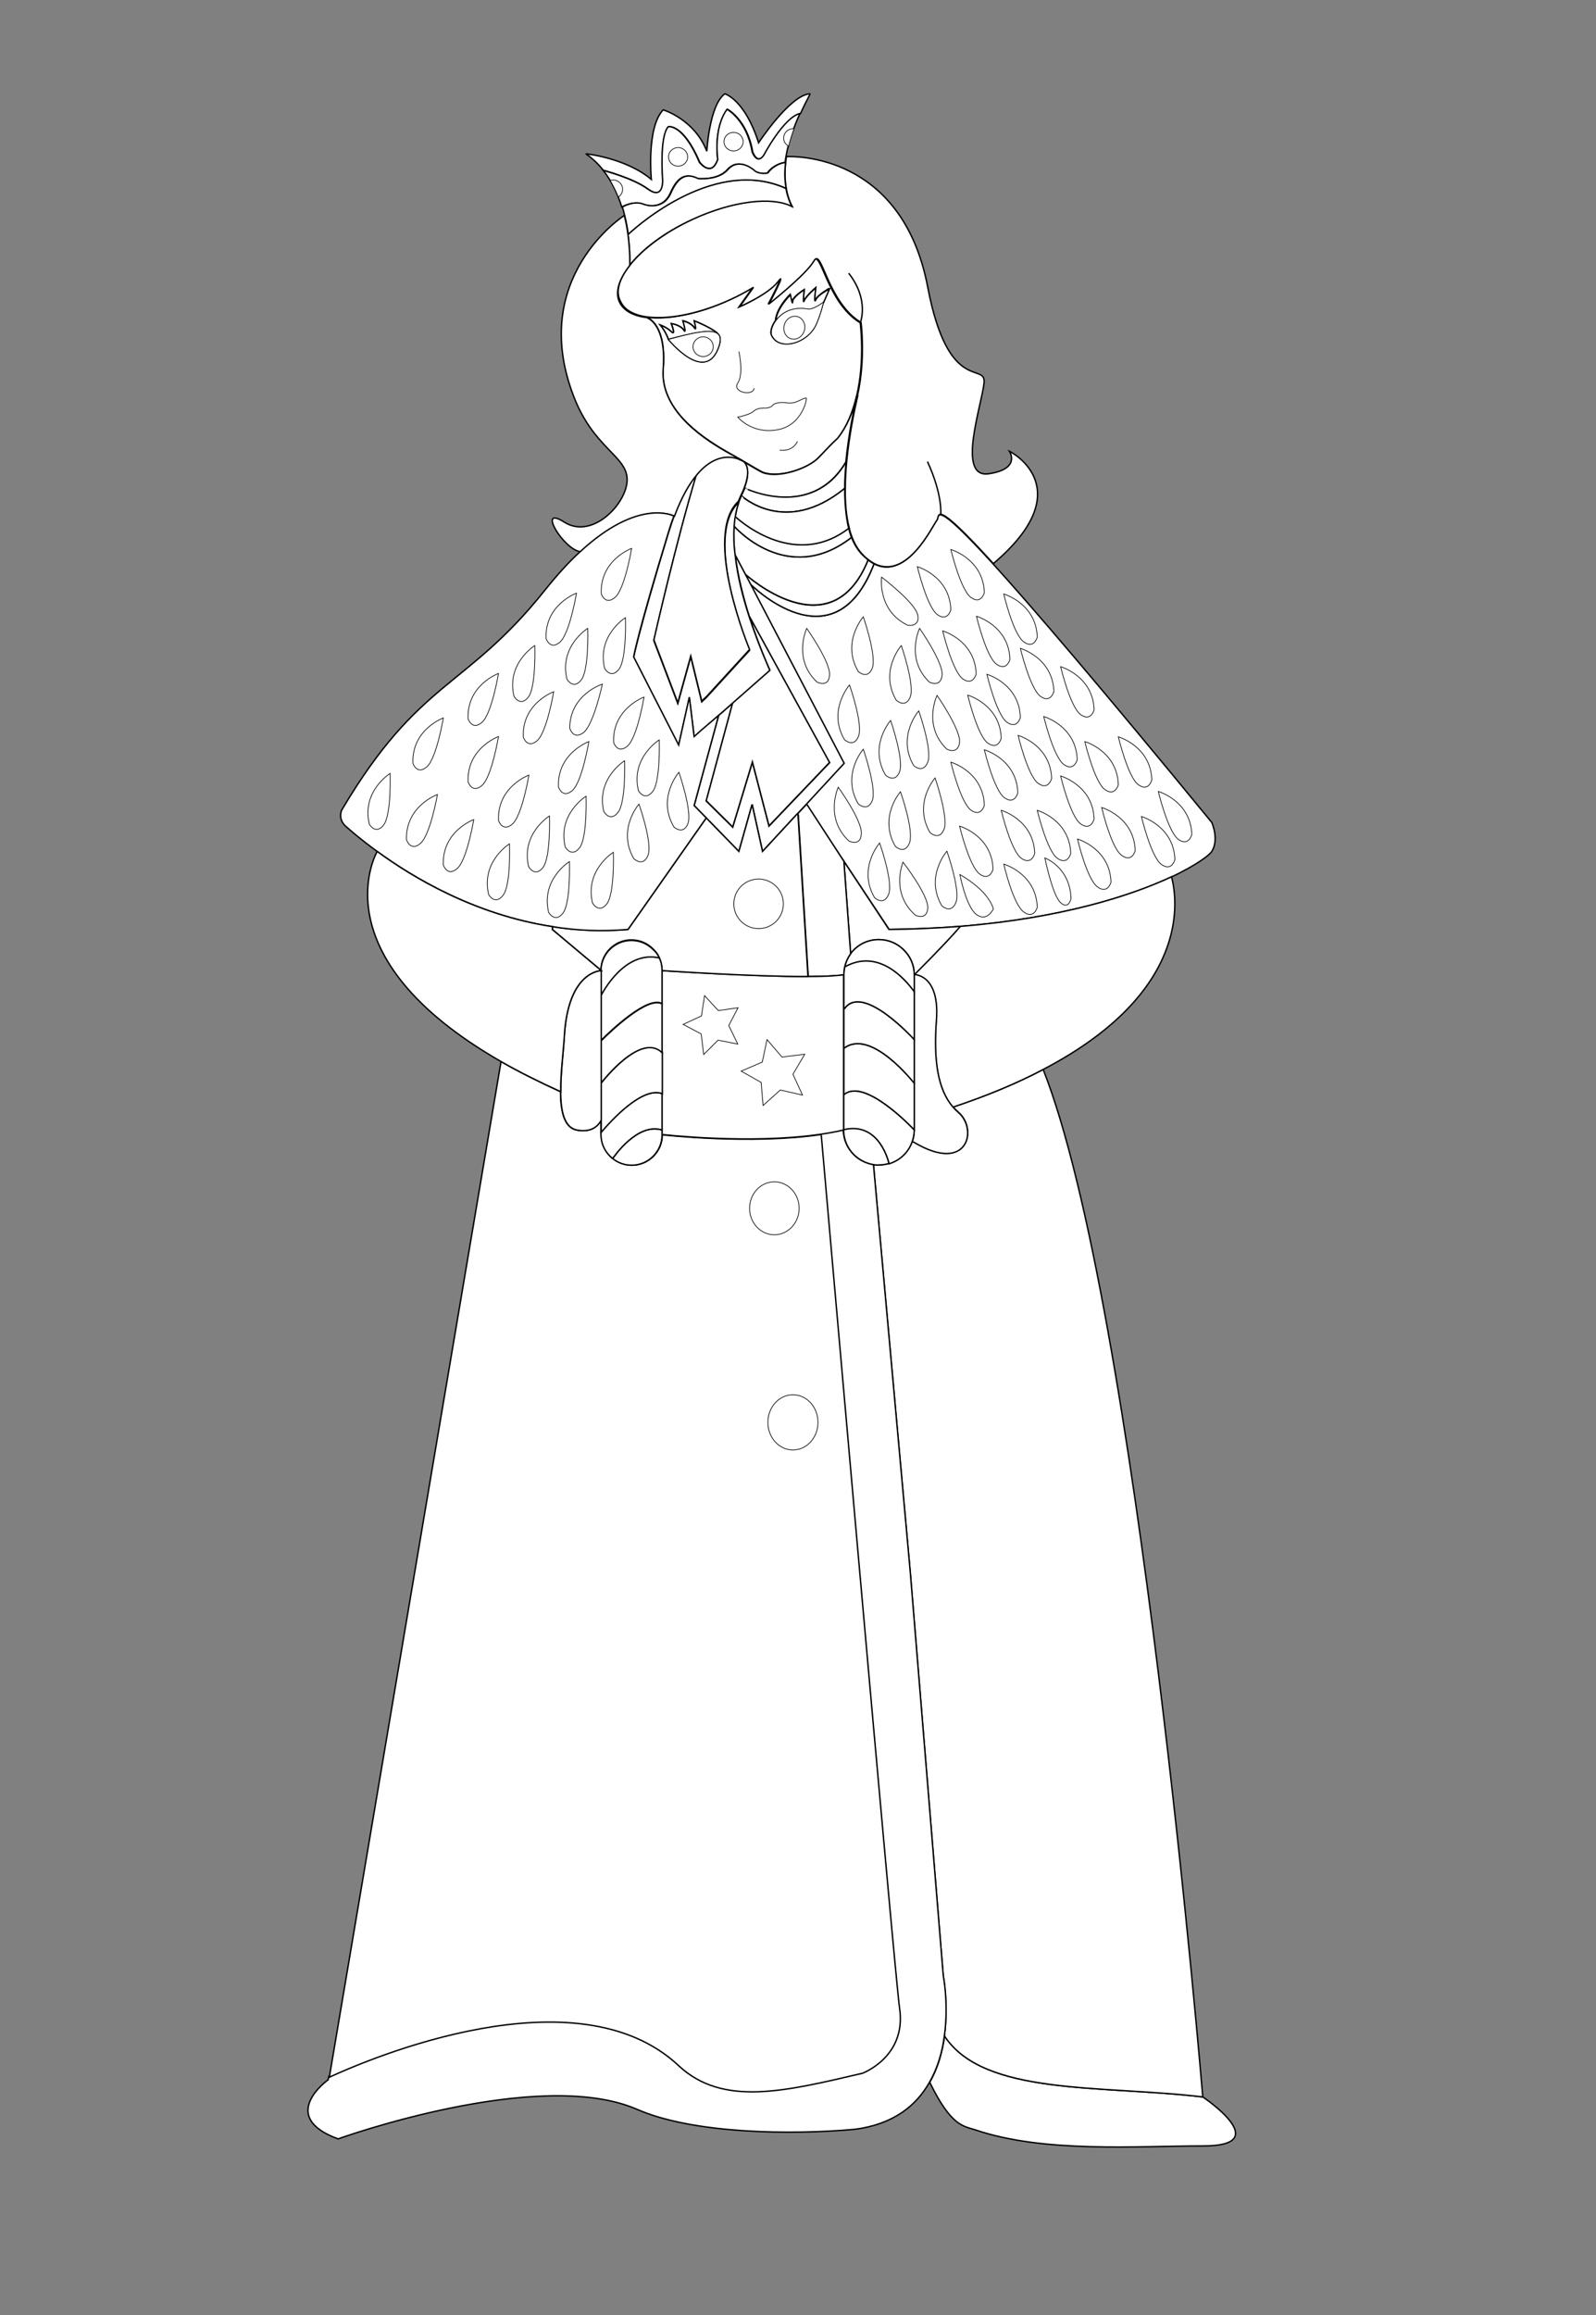 <?xml version="1.0" encoding="utf-8"?>
<!-- Generator: Adobe Illustrator 15.0.0, SVG Export Plug-In . SVG Version: 6.00 Build 0)  -->
<!DOCTYPE svg PUBLIC "-//W3C//DTD SVG 1.1//EN" "http://www.w3.org/Graphics/SVG/1.1/DTD/svg11.dtd">
<svg version="1.1" id="Layer_1" xmlns="http://www.w3.org/2000/svg" xmlns:xlink="http://www.w3.org/1999/xlink" x="0px" y="0px"
	 width="567px" height="822px" viewBox="0 0 567 822" enable-background="new 0 0 567 822" xml:space="preserve">
<rect x="0" y="0" width="567" height="822" fill="#808080" stroke="none"/>
<title>Coloring</title>
<desc>Vector coloring Image</desc>
<path fill="#FFFFFF" stroke="#000000" stroke-width="0.5" d="M289.8,106.4c-0.8,1.9,0-4.3,0-4.3s-3.5,3-4.1,4.6
	c-0.601,1.6,0-3.9,0-3.9s-4.2,2.6-4.2,4.2s-0.8-2.5-0.8-2.5s-4.9,4.7-5.2,9.3l0,0c-1.4,2-1.9,4.1-1.4,5.1c2.6,5.8,12.8,2.9,15.8-3.9
	c1.8-4.3,2.6-7.9,2.6-7.9l2.1-4.8C294.4,102.6,290.5,104.6,289.8,106.4z M230.3,112.7c7.6,0.8,18.2-1.3,29-6.3
	c2.9-1.3,5.6-2.8,8.1-4.3l-4.9,6.9c0,0,10.3-4.4,13.6-8.9c3.4-4.5-3.2,7.9-3.2,7.9s13.2-10.4,16-15.3
	c2.699-4.9,4.699,14.7,16.699,21.9c0,0,1.801,13.2-1.3,26.1c-1.3,5.3-3.3,10.6-6.6,14.8c-2.7,2.5-3.5,3.4-6.7,6.8
	c-3.9,4.2-14.4,7.5-19.9,5.4c-0.8-0.3-2.6-1.4-7.4-4.2c-1.3-0.7-2.7-1.6-4.4-2.5c-7.5-4.3-25-14.5-23.7-30.1c1.3-15.6-5.4-18-5.4-18
	L230.3,112.7z M238.5,114.9c0,0,1.8,4.8-0.1,2.8c-1.5-1.5-3.8-2.3-3.8-2.3c2,2.4,2.9,5.1,2.9,5.1s13.5,16.6,18,2
	c0.5-1.7,0.4-2.9-0.2-3.6c-1.1-1.9-8.6-5-8.6-5s1.2,4.2,0,2.4c-1.2-1.8-4-2.4-4-2.4s1.5,5.3,0.3,3.3
	C241.6,115.3,238.5,114.9,238.5,114.9z"/>
<path fill="#FFFFFF" stroke="#000000" stroke-width="0.5" d="M292.5,107.2c0,0-0.8,3.6-2.6,7.9c-2.9,6.8-13.101,9.7-15.8,3.9
	c-0.5-1,0-3.1,1.4-5.1l0,0c1.9-2.7,5.7-5.1,11.3-4.1C289,110.1,292.5,107.2,292.5,107.2z"/>
<path fill="#FFFFFF" stroke="#000000" stroke-width="0.5" d="M255.3,118.9c0.6,0.8,0.7,1.9,0.2,3.6c-4.5,14.6-18-2-18-2
	C246.1,118.3,253.3,116.4,255.3,118.9z"/>
<path fill="#FFFFFF" stroke="#000000" stroke-width="0.5" d="M255.3,118.9c-2-2.4-9.2-0.6-17.8,1.6c0,0-0.9-2.7-2.9-5.1
	c0,0,2.3,0.8,3.8,2.3c2,1.9,0.1-2.8,0.1-2.8s3.1,0.4,4.4,2.3c1.2,1.9-0.3-3.3-0.3-3.3s2.9,0.7,4,2.4c1.2,1.8,0-2.4,0-2.4
	S254.2,116.9,255.3,118.9z"/>
<path fill="#FFFFFF" stroke="#000000" stroke-width="0.5" d="M285.7,102.9c0,0-0.601,5.5,0,3.9c0.6-1.6,4.1-4.6,4.1-4.6
	s-0.8,6.1,0,4.3c0.7-1.8,4.7-3.8,4.9-3.9l-2.101,4.8c0,0-3.6,2.9-5.699,2.5c-5.601-1-9.3,1.4-11.3,4.1c0.3-4.6,5.2-9.3,5.2-9.3
	s0.8,4,0.8,2.5C281.5,105.5,285.7,102.9,285.7,102.9z"/>
<path fill="#FFFFFF" stroke="#000000" stroke-width="0.5" d="M255,56.6c-2.3,6.6-6.4,1-6.4,1C242.7,43.8,237.5,45,237.5,45
	c-3.2,3.6-2,18.8-2,18.8s0.5,7.6-5.3,3.3c-5.2-3.8-15.2-6.5-15.8-6.6l0,0c-1.8-2.2-3.8-4.2-6.3-5.9c0,0,14.1,1.4,23.3,9.1
	c0,0-1.8-18.4,4.2-24.7c0,0,11.1,3.3,15.5,14.7c0,0,0.9-16.4,6.4-20.4c0,0,7.1,2,12,17.4c0,0,11.1-16.9,18.2-17.4
	c0.3,0-1.4,2.7-3.3,7l0,0c-5.9,1.5-12.8,14.7-12.8,14.7c-2.5,3.8-4.2-1.1-4.2-1.1c-1.9-11.3-8.9-15.1-8.9-15.1
	C253.3,45.7,255,56.6,255,56.6z"/>
<path fill="#FFFFFF" stroke="#000000" stroke-width="0.5" d="M255,56.6c0,0-1.7-11,3.3-17.8c0,0,7,3.8,8.9,15.1c0,0,1.7,4.9,4.2,1.1
	c0,0,7-13.3,12.8-14.7c-1.9,4.1-4,9.6-5,15.4c-0.1,0.7-0.2,1.3-0.3,2c-1.7,0.1-4.7,1.4-6.2,3.6c-0.3,0.5-3.5,0.5-4.8-0.7
	c-1.3-1.2-6-4.4-9.5-0.4s-10.6,3.2-10.6,3.2c-3.9-1.9-6.9-1.1-9.6,5c-2.9,6.7-9.5,4.2-9.5,4.2c-3.6-1.5-7.6,0.8-7.6,0.8l-0.2,0.1
	c-1.4-4.5-3.5-9.1-6.6-13c0.6,0.2,10.6,2.8,15.8,6.6c5.8,4.2,5.3-3.3,5.3-3.3s-1.2-15.3,2-18.8c0,0,5.2-1.2,11.1,12.7
	C248.6,57.7,252.7,63.2,255,56.6z"/>
<path fill="#FFFFFF" stroke="#000000" stroke-width="0.5" d="M299.8,305.8L286.4,285.5L299.8,271l-33.3-63.7c0,0,29.8,30.1,44-7.1
	c11.8,6,20.8-13.7,22.3-15.5c1-1.2-1.7-8.3,20,15.5c13.7,15.1,37.3,42.6,77.7,91.8c0,0,2.7,6,0,10.3c-0.9,1.4-5.6,4.9-14.2,9
	c-14.1,6.6-38.899,14.7-75.1,17.6c-7.9,0.6-16.3,1-25.3,1.1L299.8,305.8z"/>
<path fill="#FFFFFF" stroke="#000000" stroke-width="0.5" d="M427.3,744.5c0,0,26.2,17.5,0,17.4c-23.3,0-56.3,2.6-80.8-5.7
	c-4.2-1.4-8.5-1.101-16.2-16.9c3-5.2,4.5-11,5.3-16.5C349.4,744.2,391.3,740.2,427.3,744.5z"/>
<path fill="#FFFFFF" stroke="#000000" stroke-width="0.5" d="M370.6,379.7c33.5,84.899,56.7,364.8,56.7,364.8
	c-36-4.3-77.899-0.3-91.8-21.7c1.5-11.399-0.4-21.3-0.4-21.3l-11.699-143l-13.101-145c0.601,0.1,1.2,0.1,1.9,0.1
	c1.2,0,2.399-0.199,3.6-0.5c3.8-1.1,6.8-4,8.2-7.699h0.6c19.101,11.5,22.9-4.5,15.9-10.5c-0.7-0.6-1.3-1.2-1.9-1.9
	C351.1,388.9,361.7,384.4,370.6,379.7z"/>
<path fill="#FFFFFF" stroke="#000000" stroke-width="0.5" d="M370.6,379.7c-8.899,4.7-19.5,9.2-32.1,13.4c-5.4-6.3-7-16.7-5.9-31.1
	c1.101-16-7.899-15.9-7.899-15.9c8.899-8.8,13.8-14.2,16.399-17.2c36.2-2.9,61-11,75.101-17.6C418.3,319.2,423.3,352.2,370.6,379.7z
	"/>
<path fill="#FFFFFF" stroke="#000000" stroke-width="0.5" d="M223.8,94.1c4.6-5.8,12.5-11.7,22.3-16.3c14.3-6.6,28.3-8.2,35.3-4.6
	c-1.1-2.1-1.7-4.2-2.1-6.4c-0.5-3-0.5-6.1-0.2-9.2c0.1-0.7,0.2-1.3,0.3-2c2.3-0.1,41.1-1.3,50.2,46.4c7.301,38.3,20.7,26.4,20,33.9
	c-0.699,7.6-10,34.1,1.7,32.3c11.3-1.7,7.5-7.7,7.3-8c0.7,0.3,25.5,13.4-5.699,39.9l0,0c-21.7-23.9-19-16.8-20-15.5
	c-1.5,1.8-10.5,21.5-22.301,15.5c-0.699-0.4-1.399-0.8-2.1-1.4c-0.7-0.5-1.4-1.1-2-1.8c-1.6-1.6-2.9-3.8-3.8-6.2
	c-0.4-1-0.8-2.2-1-3.3c-1.101-4.2-1.5-9.1-1.4-14.2c0-3.1,0.2-6.3,0.5-9.4c0.9-9.3,2.7-18,3.9-23.2H304.6
	c3-12.9,1.301-26.1,1.301-26.1c-12-7.2-14-26.8-16.7-21.9c-2.8,4.9-16,15.3-16,15.3s6.6-12.4,3.2-7.9s-13.6,8.9-13.6,8.9l4.9-6.9
	c-2.5,1.5-5.2,3-8.1,4.3c-10.8,5-21.5,7.1-29,6.3c-5-0.5-8.7-2.4-10.1-5.5C218.5,103.6,220,98.9,223.8,94.1z"/>
<path fill="#FFFFFF" stroke="#000000" stroke-width="0.5" d="M338.6,393.1c0.601,0.7,1.2,1.3,1.9,1.9c7,6,3.3,22-15.9,10.5H324
	c0.5-1.3,0.8-2.8,0.8-4.3v-16.7v-15.4V352v-6c0,0,9-0.1,7.9,15.9C331.6,376.4,333.1,386.8,338.6,393.1z"/>
<path fill="#FFFFFF" stroke="#000000" stroke-width="0.5" d="M341.2,328.9c-2.601,3-7.5,8.3-16.4,17.2c0-3.4-1.399-6.6-3.7-8.8
	c-2.3-2.3-5.399-3.7-8.899-3.7c-4.101,0-7.8,2-10,5l-2.4-32.8l16,24.2C324.8,329.9,333.3,329.5,341.2,328.9z"/>
<path fill="#FFFFFF" stroke="#000000" stroke-width="0.5" d="M335.5,722.8c-0.7,5.5-2.3,11.3-5.3,16.5
	c-4.601,8.2-12.7,14.9-26.5,16.7H303.6c-22,2-57.2,1.7-77.3-7.1c-35-15.2-106.2,10.5-106.2,10.5c-21.8-8-3.5-21-3.5-21l0.2-1.2
	c13.9-6.4,87.8-38.101,124.1-4.101c15.6,14.601,37.9,9.101,65.3,2.7c0,0,15.7-5.8,13.2-23C317.8,701.4,291.6,403.1,291.6,403.1
	l-0.1-0.6c2.8-0.4,5.5-0.9,8.1-1.5c0,3.5,1.4,6.6,3.7,8.9c1.8,1.899,4.3,3.1,7,3.5l13.101,145l11.699,143
	C335.1,701.5,337.1,711.4,335.5,722.8z"/>
<path fill="#FFFFFF" stroke="#000000" stroke-width="0.5" d="M324.8,384.5v16.7c0,0-17.8-19.1-25-12.4v-16.6
	C309.4,364.8,324.7,384.5,324.8,384.5L324.8,384.5z"/>
<path fill="#FFFFFF" stroke="#000000" stroke-width="0.5" d="M324.8,369.1v15.4h-0.1c0,0-15.3-19.7-24.9-12.3V358h0.3
	C306.7,349,324.8,369.1,324.8,369.1z"/>
<path fill="#FFFFFF" stroke="#000000" stroke-width="0.5" d="M324.8,352v17.1c0,0-18.1-20.1-24.7-11.1h-0.3v-11.9
	c0-1,0.101-1.9,0.3-2.9C312.1,336.4,321.8,347.8,324.8,352z"/>
<path fill="#FFFFFF" stroke="#000000" stroke-width="0.5" d="M302.2,338.6c2.3-3.1,5.899-5,10-5c3.5,0,6.6,1.4,8.899,3.7
	c2.301,2.3,3.7,5.4,3.7,8.8v6c-3-4.2-12.6-15.6-24.7-8.8C300.5,341.5,301.2,340,302.2,338.6z"/>
<path fill="#FFFFFF" stroke="#000000" stroke-width="0.5" d="M324.8,401.2c0,1.5-0.3,3-0.8,4.3c-1.3,3.7-4.4,6.6-8.2,7.7
	c0,0-3.1-15.101-16.1-12v-12.4C307,382.1,324.8,401.2,324.8,401.2z"/>
<path fill="#FFFFFF" stroke="#000000" stroke-width="0.5" d="M213.6,402v0.8c0,3,1.2,5.7,3.2,7.7c0.2,0.2,0.5,0.5,0.8,0.7
	c1.9,1.5,4.3,2.5,6.9,2.5c6,0,10.8-4.9,10.8-10.8c0,0,31.4,3.6,56.4-0.101l0.1,0.601c0,0,26.101,298.3,27.8,309.699
	c2.5,17.2-13.199,23-13.199,23c-27.4,6.4-49.601,12-65.3-2.699c-36.3-34-110.2-2.301-124.1,4.1l61-360.6c6.2,3.6,13.3,7.1,21.1,10.7
	c0.1,7,1.3,12.7,5.7,13.6c5.2,1,7.6-1.4,8.7-3.5v4.3H213.6z"/>
<path fill="#FFFFFF" stroke="#000000" stroke-width="0.5" d="M310.4,413.5c-2.7-0.4-5.101-1.7-7-3.5c-2.301-2.3-3.7-5.4-3.7-8.9
	c12.899-3.1,16.1,12,16.1,12c-1.1,0.301-2.3,0.5-3.6,0.5C311.6,413.7,311,413.6,310.4,413.5z"/>
<path fill="#FFFFFF" stroke="#000000" stroke-width="0.5" d="M308.4,198.8c0.699,0.6,1.399,1,2.1,1.4c-14.3,37.2-44,7.1-44,7.1
	l-1.8-3.5C264.8,203.9,295.1,231.7,308.4,198.8z"/>
<path fill="#FFFFFF" stroke="#000000" stroke-width="0.5" d="M306.4,197c0.699,0.7,1.399,1.3,2,1.8c-13.301,32.8-43.7,5-43.7,5
	l-3.6-6.8c-0.4-3.5-0.6-7-0.4-10.3l0,0c0,0,18.9,21.9,41.8,4.1C303.5,193.3,304.8,195.4,306.4,197z"/>
<path fill="#FFFFFF" stroke="#000000" stroke-width="0.5" d="M304.3,140.8h0.101c-1.2,5.1-3,13.9-3.9,23.2
	c-12.3,20.9-36.1,9.4-36.1,9.4c2.6-6.8,0.4-9-0.8-9.7v-0.1c4.8,2.8,6.6,3.9,7.4,4.2c5.5,2.1,16-1.3,19.9-5.4
	c3.199-3.3,4-4.3,6.699-6.8C301,151.3,303.1,146.1,304.3,140.8z"/>
<path fill="#FFFFFF" stroke="#000000" stroke-width="0.5" d="M299.8,305.8l2.4,32.8c-1,1.4-1.7,2.9-2.101,4.6
	c-0.199,0.9-0.3,1.9-0.3,2.9c-2.8,0.4-7.3,0.6-12.7,0.6v-0.6l-3.5-56.8l-0.3-0.3l3.3-3.5L299.8,305.8z"/>
<path fill="#FFFFFF" stroke="#000000" stroke-width="0.5" d="M301.5,187.5c0.3,1.2,0.6,2.3,1,3.3c-22.9,17.8-41.8-4.1-41.8-4.1l0,0
	c0.1-1.2,0.2-2.3,0.4-3.5C261.2,183.3,281.5,202.8,301.5,187.5z"/>
<path fill="#FFFFFF" stroke="#000000" stroke-width="0.5" d="M300.6,164c-0.3,3.1-0.5,6.3-0.5,9.4l0,0c-21.2,17.3-36.7,2.6-36.7,2.6
	c0.5-1,0.8-1.8,1.2-2.7C264.5,173.3,288.3,184.9,300.6,164z"/>
<path fill="#FFFFFF" stroke="#000000" stroke-width="0.5" d="M300.1,173.4c0,5,0.4,9.9,1.4,14.2c-20,15.3-40.3-4.2-40.3-4.2
	c0.3-1.8,0.7-3.6,1.3-5.2c0.3-0.7,0.5-1.4,0.9-2.1C263.4,176,278.9,190.7,300.1,173.4L300.1,173.4z"/>
<path fill="#FFFFFF" stroke="#000000" stroke-width="0.5" d="M266.6,207.3l33.3,63.7l-13.4,14.5l-3.3,3.5l-12.3,13.3l-3.7-16.7
	l-4.7,16.7l-11.6-11.9l-4.3-4.4l8.7-32l5-4.4l-9.4,34.8l9.4,9.3l7-23.1l5.9,22.7l21.5-22.5l-28.5-51.9c-2.1-6.7-4.1-14.4-5-21.8
	l3.6,6.8L266.6,207.3z"/>
<path fill="#FFFFFF" stroke="#000000" stroke-width="0.5" d="M235.2,388.3v-14.7v-17.3v-11.7c0,0,31.9,2.1,51.8,2.1
	c5.4,0,9.9-0.2,12.7-0.6V358v14.2v16.6v12.4c-2.601,0.6-5.3,1.1-8.101,1.5c-25.1,3.7-56.399,0.1-56.399,0.1v-1.7V388.3L235.2,388.3z
	"/>
<path fill="#FFFFFF" stroke="#000000" stroke-width="0.5" d="M266.2,218.8l28.5,51.9l-21.5,22.5l-5.9-22.7l-7,23.1l-9.4-9.3
	l9.4-34.8l13.2-11.6C273.5,238,269.7,229.7,266.2,218.8z"/>
<path fill="#FFFFFF" stroke="#000000" stroke-width="0.5" d="M287,346.1v0.6c-19.9,0.1-51.8-2.1-51.8-2.1c0-1.6-0.4-3.2-1-4.6
	c-0.5-1.2-1.3-2.2-2.2-3.1c-2-2-4.7-3.2-7.7-3.2c-6,0-10.8,4.9-10.8,10.8L196.2,330l0.1-1c8.4,1.3,17.4,1.7,26.8,1l27.8-39.6
	l11.6,11.9l4.7-16.7l3.7,16.7l12.3-13.3l0.3,0.3L287,346.1z"/>
<path fill="#FFFFFF" stroke="#000000" stroke-width="0.5" d="M279.2,66.9c0.4,2.2,1.1,4.4,2.1,6.4c-7-3.6-21-2-35.3,4.6
	c-9.8,4.5-17.8,10.5-22.3,16.3c0-0.4,0.2-4.9-0.6-11C223.1,83.2,252.6,54.7,279.2,66.9z"/>
<path fill="#FFFFFF" stroke="#000000" stroke-width="0.5" d="M279.1,57.7c-0.4,3-0.4,6.1,0.2,9.2c-26.6-12.1-56.1,16.3-56.1,16.3
	c-0.3-2.1-0.7-4.4-1.3-6.8c-0.2-0.9-0.5-1.9-0.8-2.9l0.2-0.1c0,0,4-2.4,7.6-0.8c0,0,6.6,2.5,9.5-4.2c2.7-6.1,5.8-6.9,9.6-5
	c0,0,7.1,0.8,10.6-3.2s8.2-0.8,9.5,0.4c1.3,1.2,4.5,1.1,4.8,0.7C274.4,59.1,277.3,57.8,279.1,57.7z"/>
<path fill="#FFFFFF" stroke="#000000" stroke-width="0.5" d="M273.5,238l-13.2,11.6l-5,4.4l-6,5.3l-2.7,2.4l-1.7-14l-3.8,17
	l-16-31.3c0,0,1.7-9,12.3-44c0.7-2.2,1.4-4.2,2-6c2.6-7,5.4-11.7,8.1-14.9c-7.5,24.5-15.2,59-15.2,59l8.5,22.3l4.6-16.6l3.9,16
	l1.6-1.5l15.4-16.8c0,0-16.9-40.5-3.8-52.6c-0.6,1.6-1,3.4-1.3,5.2c-0.2,1.1-0.3,2.3-0.4,3.5c-0.2,3.3-0.1,6.8,0.4,10.3
	c0.8,7.4,2.8,15.1,5,21.8C269.7,229.7,273.5,238,273.5,238z"/>
<path fill="#FFFFFF" stroke="#000000" stroke-width="0.5" d="M266.3,230.6l-15.4,16.8l-1.6,1.5l-3.9-16l-4.6,16.6l-8.5-22.3
	c0,0,7.8-34.5,15.2-59l0,0c8.1-9.5,15.5-5,15.5-5s0.3,0.1,0.6,0.3c1.2,0.6,3.4,2.9,0.8,9.7c-0.3,0.8-0.7,1.7-1.2,2.7
	c-0.3,0.7-0.6,1.4-0.9,2.1C249.4,190.2,266.3,230.6,266.3,230.6z"/>
<path fill="#FFFFFF" stroke="#000000" stroke-width="0.5" d="M263.8,163.6L263.8,163.6c-0.4-0.1-0.6-0.2-0.6-0.2s-7.4-4.5-15.5,5
	l0,0c-2.7,3.2-5.5,7.9-8.1,14.9c0,0-12.3-6.6-33.2,12.6c-6.1-0.5-15.9-16.9-5.9-10.5c10,6.3,22.3-6.7,22.3-15.1
	c0-8.4-11.9-11.1-19-29.6c-16.3-42.3,18-64.2,18-64.2l0,0c0.6,2.4,1,4.6,1.3,6.8c0.8,6.1,0.7,10.6,0.6,11c-3.8,4.8-5.3,9.5-3.6,13
	c1.5,3.1,5.1,5,10.1,5.5v0.2c0,0,6.6,2.4,5.4,18c-1.2,15.6,16.2,25.9,23.7,30.1C261,162,262.5,162.8,263.8,163.6z"/>
<path fill="#FFFFFF" stroke="#000000" stroke-width="0.5" d="M255.3,254l-8.7,32l4.3,4.4L223.1,330c-9.4,0.8-18.4,0.4-26.8-1
	c-27.7-4.2-49.8-17.6-62.3-26.7c-6.2-4.5-10-7.9-10.9-8.7c-3.3-2.7-1.7-6-1.7-6c27.7-46.7,44-42.7,72.3-78.2
	c4.5-5.6,8.6-10.1,12.5-13.6c20.8-19.2,33.2-12.6,33.2-12.6c-0.7,1.9-1.4,3.9-2,6c-10.7,35-12.3,44-12.3,44l16,31.3l3.8-17l1.7,14
	l2.7-2.4L255.3,254z"/>
<path fill="#FFFFFF" stroke="#000000" stroke-width="0.5" d="M235.2,401.2v1.7c0,6-4.9,10.8-10.8,10.8c-2.6,0-5-0.9-6.9-2.5l0.4-0.2
	C217.9,411,226.4,398.4,235.2,401.2z"/>
<path fill="#FFFFFF" stroke="#000000" stroke-width="0.5" d="M235.2,388.3v12.9c-8.8-2.8-17.3,9.8-17.3,9.8l-0.4,0.2
	c-0.3-0.2-0.5-0.5-0.8-0.7c-2-2-3.2-4.7-3.2-7.7V402C217,397.9,228.2,385.6,235.2,388.3z"/>
<path fill="#FFFFFF" stroke="#000000" stroke-width="0.5" d="M213.6,397.7v-13.2c0.7-0.8,14.1-18.1,21.7-10.9v14.7
	c-7.1-2.7-18.2,9.601-21.7,13.7V397.7z"/>
<path fill="#FFFFFF" stroke="#000000" stroke-width="0.5" d="M235.2,356.4v17.3c-7.6-7.2-21,10-21.7,10.9v-15
	C217.4,365.7,230.2,353.6,235.2,356.4z"/>
<path fill="#FFFFFF" stroke="#000000" stroke-width="0.5" d="M235.2,344.6v11.7c-5.1-2.8-17.9,9.3-21.7,13.1v-16
	c0.4-0.9,8.3-16.2,20.7-13.4l0,0C234.9,341.5,235.2,343,235.2,344.6z"/>
<path fill="#FFFFFF" stroke="#000000" stroke-width="0.5" d="M234.2,340.1L234.2,340.1c-12.4-2.8-20.2,12.5-20.7,13.4v-8.8
	c0-6,4.9-10.8,10.8-10.8c3,0,5.7,1.2,7.7,3.2C233,337.9,233.7,338.9,234.2,340.1z"/>
<path fill="#FFFFFF" stroke="#000000" stroke-width="0.5" d="M213.6,353.5v16v15v13.2c-1.1,2.1-3.5,4.5-8.7,3.5
	c-4.4-0.9-5.7-6.6-5.7-13.6c0-6.7,1-14.4,1.3-20c1.4-23,13.1-23,13.1-23V353.5L213.6,353.5z"/>
<path fill="#FFFFFF" stroke="#000000" stroke-width="0.5" d="M178,376.9c-65.6-37.6-44-74.6-44-74.6c12.4,9.1,34.6,22.5,62.3,26.7
	l-0.1,1l17.4,14.6c0,0-11.7,0-13.1,23c-0.3,5.6-1.4,13.3-1.3,20C191.3,384,184.3,380.5,178,376.9z"/>
<ellipse fill="#FFFFFF" stroke="#000000" stroke-width="0.25" cx="250.6" cy="121.5" rx="0.7" ry="1.6"/>
<ellipse fill="#FFFFFF" stroke="#000000" stroke-width="0.25" cx="283.3" cy="114.4" rx="0.9" ry="1.5"/>
<ellipse fill="#FFFFFF" stroke="#000000" stroke-width="0.25" cx="240.9" cy="55.7" rx="3.4" ry="3.3"/>
<ellipse fill="#FFFFFF" stroke="#000000" stroke-width="0.25" cx="260.6" cy="50.3" rx="3.4" ry="3.3"/>
<polygon fill="#FFFFFF" stroke="#000000" stroke-width="0.25" points="262.1,370.7 255.1,369.3 250,374.4 249.1,367.1 242.7,363.7 
	249.2,360.7 250.3,353.5 255.2,358.8 262.2,357.8 258.9,364.1 "/>
<polygon fill="#FFFFFF" stroke="#000000" stroke-width="0.25" points="285.1,388.8 277.2,387 271.1,392.5 270.4,384.3 263.3,380.3 
	270.8,377.1 272.5,369.1 277.8,375.3 285.9,374.3 281.7,381.4 "/>
<path fill="#FFFFFF" stroke="#000000" stroke-width="0.25" d="M224.4,194.7c0,0-11.3,4.1-10.8,16.1c0,0,1.4,4.3,4.9,1.3
	S224.4,194.7,224.4,194.7z"/>
<path fill="#FFFFFF" stroke="#000000" stroke-width="0.25" d="M204.8,210.6c0,0-11.3,4.1-10.8,16.1c0,0,1.4,4.3,4.9,1.3
	S204.8,210.6,204.8,210.6z"/>
<path fill="#FFFFFF" stroke="#000000" stroke-width="0.25" d="M196.7,245.6c0,0-11.3,4.1-10.8,16.1c0,0,1.4,4.3,4.9,1.3
	S196.7,245.6,196.7,245.6z"/>
<path fill="#FFFFFF" stroke="#000000" stroke-width="0.25" d="M177.1,261.5c0,0-11.3,4.1-10.8,16.1c0,0,1.4,4.3,4.9,1.3
	S177.1,261.5,177.1,261.5z"/>
<path fill="#FFFFFF" stroke="#000000" stroke-width="0.25" d="M177.1,239.1c0,0-11.3,4.1-10.8,16.1c0,0,1.4,4.3,4.9,1.3
	S177.1,239.1,177.1,239.1z"/>
<path fill="#FFFFFF" stroke="#000000" stroke-width="0.25" d="M157.5,254.9c0,0-11.3,4.1-10.8,16.1c0,0,1.4,4.3,4.9,1.3
	S157.5,254.9,157.5,254.9z"/>
<path fill="#FFFFFF" stroke="#000000" stroke-width="0.25" d="M187.9,275.2c0,0-11.3,4.1-10.8,16.1c0,0,1.4,4.3,4.9,1.3
	S187.9,275.2,187.9,275.2z"/>
<path fill="#FFFFFF" stroke="#000000" stroke-width="0.25" d="M168.3,291c0,0-11.3,4.1-10.8,16.1c0,0,1.4,4.3,4.9,1.3
	S168.3,291,168.3,291z"/>
<path fill="#FFFFFF" stroke="#000000" stroke-width="0.25" d="M228.8,247.5c0,0-11.3,4.1-10.8,16.1c0,0,1.4,4.3,4.9,1.3
	S228.8,247.5,228.8,247.5z"/>
<path fill="#FFFFFF" stroke="#000000" stroke-width="0.25" d="M209.2,263.3c0,0-11.3,4.1-10.8,16.1c0,0,1.4,4.3,4.9,1.3
	S209.2,263.3,209.2,263.3z"/>
<path fill="#FFFFFF" stroke="#000000" stroke-width="0.25" d="M208.2,282.7c0,0-10.2,6.3-7.4,18c0,0,2.2,4,5.1,0.3
	C208.7,297.4,208.2,282.7,208.2,282.7z"/>
<path fill="#FFFFFF" stroke="#000000" stroke-width="0.25" d="M181,299.6c0,0-10.2,6.3-7.4,18c0,0,2.2,4,5.1,0.3
	C181.6,314.3,181,299.6,181,299.6z"/>
<path fill="#FFFFFF" stroke="#000000" stroke-width="0.25" d="M155.4,282.1c0,0-11.3,4-11,16c0,0,1.4,4.4,4.9,1.4
	C152.9,296.5,155.4,282.1,155.4,282.1z"/>
<path fill="#FFFFFF" stroke="#000000" stroke-width="0.25" d="M138.6,274.6c0,0-10.2,6.3-7.4,18c0,0,2.2,4,5.1,0.3
	C139.1,289.2,138.6,274.6,138.6,274.6z"/>
<path fill="#FFFFFF" stroke="#000000" stroke-width="0.25" d="M190,229.2c0,0-10.2,6.3-7.4,18c0,0,2.2,4,5.1,0.3
	C190.5,243.9,190,229.2,190,229.2z"/>
<path fill="#FFFFFF" stroke="#000000" stroke-width="0.25" d="M208.8,223.1c0,0-10.2,6.3-7.4,18c0,0,2.2,4,5.1,0.3
	C209.3,237.8,208.8,223.1,208.8,223.1z"/>
<path fill="#FFFFFF" stroke="#000000" stroke-width="0.25" d="M222.2,219.3c0,0-10.2,6.3-7.4,18c0,0,2.2,4,5.1,0.3
	C222.7,233.9,222.2,219.3,222.2,219.3z"/>
<path fill="#FFFFFF" stroke="#000000" stroke-width="0.25" d="M214,242.9c0,0-11.5,3.6-11.6,15.6c0,0,1.2,4.4,4.9,1.6
	C210.9,257.3,214,242.9,214,242.9z"/>
<path fill="#FFFFFF" stroke="#000000" stroke-width="0.25" d="M195.2,289.7c0,0-10.2,6.3-7.4,18c0,0,2.2,4,5.1,0.3
	C195.7,304.4,195.2,289.7,195.2,289.7z"/>
<path fill="#FFFFFF" stroke="#000000" stroke-width="0.25" d="M202.3,305.9c0,0-10.2,6.3-7.4,18c0,0,2.2,4,5.1,0.3
	C202.8,320.5,202.3,305.9,202.3,305.9z"/>
<path fill="#FFFFFF" stroke="#000000" stroke-width="0.25" d="M221.9,270.1c0,0-10.2,6.3-7.4,18c0,0,2.2,4,5.1,0.3
	C222.4,284.7,221.9,270.1,221.9,270.1z"/>
<path fill="#FFFFFF" stroke="#000000" stroke-width="0.25" d="M234.2,262.7c0,0-10.2,6.3-7.4,18c0,0,2.2,4,5.1,0.3
	C234.7,277.3,234.2,262.7,234.2,262.7z"/>
<path fill="#FFFFFF" stroke="#000000" stroke-width="0.25" d="M217.9,302.6c0,0-10.2,6.3-7.4,18c0,0,2.2,4,5.1,0.3
	C218.4,317.2,217.9,302.6,217.9,302.6z"/>
<path fill="#FFFFFF" stroke="#000000" stroke-width="0.25" d="M227,285.5c0,0-7.9,9-1.8,19.4c0,0,3.3,3.1,5-1.2
	C231.9,299.3,227,285.5,227,285.5z"/>
<path fill="#FFFFFF" stroke="#000000" stroke-width="0.25" d="M241.2,274.2c0,0-7.9,9-1.8,19.4c0,0,3.3,3.1,5-1.2
	C246,288.1,241.2,274.2,241.2,274.2z"/>
<path fill="#FFFFFF" stroke="#000000" stroke-width="0.25" d="M286.6,223.1c0,0-5.1,10.9,3.7,19.1c0,0,4.101,2.1,4.4-2.5
	C295.1,235.1,286.6,223.1,286.6,223.1z"/>
<path fill="#FFFFFF" stroke="#000000" stroke-width="0.25" d="M301.8,243.2c0,0-7.899,9-1.8,19.4c0,0,3.3,3.1,5-1.2
	C306.7,257.1,301.8,243.2,301.8,243.2z"/>
<path fill="#FFFFFF" stroke="#000000" stroke-width="0.25" d="M297.8,279.5c0,0-5,10.9,3.8,19.1c0,0,4.101,2.1,4.4-2.5
	C306.4,291.4,297.8,279.5,297.8,279.5z"/>
<path fill="#FFFFFF" stroke="#000000" stroke-width="0.25" d="M306.7,266c0,0-7.9,9-1.8,19.4c0,0,3.3,3.1,5-1.2
	C311.5,279.8,306.7,266,306.7,266z"/>
<path fill="#FFFFFF" stroke="#000000" stroke-width="0.25" d="M312.5,299.3c0,0-7.9,9-1.8,19.4c0,0,3.3,3.1,5-1.2
	S312.5,299.3,312.5,299.3z"/>
<path fill="#FFFFFF" stroke="#000000" stroke-width="0.25" d="M320.8,306.1c0,0-4.6,11.1,4.5,18.9c0,0,4.101,1.9,4.3-2.7
	C329.8,317.7,320.8,306.1,320.8,306.1z"/>
<path fill="#FFFFFF" stroke="#000000" stroke-width="0.25" d="M319.9,281.1c0,0-7.9,9-1.801,19.4c0,0,3.301,3.1,5-1.2
	C324.8,294.9,319.9,281.1,319.9,281.1z"/>
<path fill="#FFFFFF" stroke="#000000" stroke-width="0.25" d="M316.4,255.8c0,0-7.9,9-1.801,19.4c0,0,3.301,3.1,5-1.2
	C321.2,269.6,316.4,255.8,316.4,255.8z"/>
<path fill="#FFFFFF" stroke="#000000" stroke-width="0.25" d="M306.7,219c0,0-7.9,9-1.8,19.4c0,0,3.3,3.1,5-1.2
	C311.5,232.8,306.7,219,306.7,219z"/>
<path fill="#FFFFFF" stroke="#000000" stroke-width="0.25" d="M313.2,204.9c0,0-1.601,11.9,9.3,17.1c0,0,4.5,0.8,3.5-3.8
	C324.9,213.8,313.2,204.9,313.2,204.9z"/>
<path fill="#FFFFFF" stroke="#000000" stroke-width="0.25" d="M320.2,229.2c0,0-7.9,9-1.8,19.4c0,0,3.3,3.1,5-1.2
	C325,243,320.2,229.2,320.2,229.2z"/>
<path fill="#FFFFFF" stroke="#000000" stroke-width="0.25" d="M326.4,252.4c0,0-7.9,9-1.801,19.4c0,0,3.301,3.1,5-1.2
	C331.3,266.3,326.4,252.4,326.4,252.4z"/>
<path fill="#FFFFFF" stroke="#000000" stroke-width="0.25" d="M332.2,276.2c0,0-7.9,9-1.8,19.4c0,0,3.3,3.1,5-1.2
	C337,290.1,332.2,276.2,332.2,276.2z"/>
<path fill="#FFFFFF" stroke="#000000" stroke-width="0.25" d="M336.4,302.2c0,0-7.9,9-1.801,19.4c0,0,3.301,3.1,5-1.2
	C341.3,316.1,336.4,302.2,336.4,302.2z"/>
<path fill="#FFFFFF" stroke="#000000" stroke-width="0.25" d="M326.7,223.1c0,0-5.2,10.8,3.5,19.1c0,0,4,2.1,4.5-2.5
	C335.1,235.1,326.7,223.1,326.7,223.1z"/>
<path fill="#FFFFFF" stroke="#000000" stroke-width="0.25" d="M332.9,246.9c0,0-5.2,10.8,3.5,19.1c0,0,4,2.1,4.5-2.5
	C341.3,259,332.9,246.9,332.9,246.9z"/>
<path fill="#FFFFFF" stroke="#000000" stroke-width="0.25" d="M325.9,201.2c0,0,11.5,3.3,11.899,15.3c0,0-1.1,4.4-4.8,1.7
	C329.3,215.5,325.9,201.2,325.9,201.2z"/>
<path fill="#FFFFFF" stroke="#000000" stroke-width="0.25" d="M337.8,195.1c0,0,11.5,3.3,11.9,15.3c0,0-1.101,4.4-4.8,1.7
	C341.2,209.3,337.8,195.1,337.8,195.1z"/>
<path fill="#FFFFFF" stroke="#000000" stroke-width="0.25" d="M334.9,224c0,0,11.5,3.3,11.899,15.3c0,0-1.1,4.4-4.8,1.7
	C338.3,238.2,334.9,224,334.9,224z"/>
<path fill="#FFFFFF" stroke="#000000" stroke-width="0.25" d="M346.9,218.8c0,0,11.5,3.3,11.899,15.3c0,0-1.1,4.4-4.8,1.7
	C350.3,233.1,346.9,218.8,346.9,218.8z"/>
<path fill="#FFFFFF" stroke="#000000" stroke-width="0.25" d="M356.6,210.9c0,0,11.5,3.3,11.9,15.3c0,0-1.1,4.4-4.8,1.7
	C359.9,225.1,356.6,210.9,356.6,210.9z"/>
<path fill="#FFFFFF" stroke="#000000" stroke-width="0.25" d="M343.8,246.8c0,0,11.5,3.3,11.9,15.3c0,0-1.101,4.4-4.8,1.7
	C347.2,261.1,343.8,246.8,343.8,246.8z"/>
<path fill="#FFFFFF" stroke="#000000" stroke-width="0.25" d="M350.6,239.4c0,0,11.5,3.3,11.9,15.3c0,0-1.1,4.4-4.8,1.7
	C354,253.7,350.6,239.4,350.6,239.4z"/>
<path fill="#FFFFFF" stroke="#000000" stroke-width="0.25" d="M362.5,230.2c0,0,11.5,3.3,11.9,15.3c0,0-1.101,4.4-4.801,1.7
	C365.9,244.4,362.5,230.2,362.5,230.2z"/>
<path fill="#FFFFFF" stroke="#000000" stroke-width="0.25" d="M337.8,270.6c0,0,11.5,3.3,11.9,15.3c0,0-1.101,4.4-4.8,1.7
	C341.2,284.8,337.8,270.6,337.8,270.6z"/>
<path fill="#FFFFFF" stroke="#000000" stroke-width="0.25" d="M349.7,266.2c0,0,11.5,3.3,11.899,15.3c0,0-1.1,4.4-4.8,1.7
	C353.1,280.5,349.7,266.2,349.7,266.2z"/>
<path fill="#FFFFFF" stroke="#000000" stroke-width="0.25" d="M340.9,293.3c0,0,11.5,3.3,11.899,15.3c0,0-1.1,4.4-4.8,1.7
	C344.3,307.5,340.9,293.3,340.9,293.3z"/>
<path fill="#FFFFFF" stroke="#000000" stroke-width="0.25" d="M355.7,287.7c0,0,11.5,3.3,11.899,15.3c0,0-1.1,4.4-4.8,1.7
	C359.1,302,355.7,287.7,355.7,287.7z"/>
<path fill="#FFFFFF" stroke="#000000" stroke-width="0.25" d="M361.7,261.1c0,0,11.5,3.3,11.899,15.3c0,0-1.1,4.4-4.8,1.7
	C365.1,275.4,361.7,261.1,361.7,261.1z"/>
<path fill="#FFFFFF" stroke="#000000" stroke-width="0.25" d="M370.8,254.4c0,0,11.5,3.3,11.9,15.3c0,0-1.101,4.4-4.8,1.7
	C374.2,268.6,370.8,254.4,370.8,254.4z"/>
<path fill="#FFFFFF" stroke="#000000" stroke-width="0.25" d="M376.8,236.7c0,0,11.5,3.3,11.9,15.3c0,0-1.101,4.4-4.8,1.7
	C380.2,251,376.8,236.7,376.8,236.7z"/>
<path fill="#FFFFFF" stroke="#000000" stroke-width="0.25" d="M385.4,263.3c0,0,11.5,3.3,11.899,15.3c0,0-1.1,4.4-4.8,1.7
	C388.8,277.6,385.4,263.3,385.4,263.3z"/>
<path fill="#FFFFFF" stroke="#000000" stroke-width="0.25" d="M397.3,261.6c0,0,11.5,3.3,11.9,15.3c0,0-1.101,4.4-4.8,1.7
	C400.7,275.9,397.3,261.6,397.3,261.6z"/>
<path fill="#FFFFFF" stroke="#000000" stroke-width="0.25" d="M376.8,275.5c0,0,11.5,3.3,11.9,15.3c0,0-1.101,4.4-4.8,1.7
	C380.2,289.8,376.8,275.5,376.8,275.5z"/>
<path fill="#FFFFFF" stroke="#000000" stroke-width="0.25" d="M368.5,287.7c0,0,11.5,3.3,11.9,15.3c0,0-1.101,4.4-4.801,1.7
	C371.9,302,368.5,287.7,368.5,287.7z"/>
<path fill="#FFFFFF" stroke="#000000" stroke-width="0.25" d="M356.6,306.8c0,0,11.5,3.3,11.9,15.3c0,0-1.1,4.4-4.8,1.7
	C359.9,321.1,356.6,306.8,356.6,306.8z"/>
<path fill="#FFFFFF" stroke="#000000" stroke-width="0.25" d="M341,310.5c0,0,9.9,5.3,11.9,12.2c0,0-2.2,4.8-6,2
	C343.2,322,341,310.5,341,310.5z"/>
<path fill="#FFFFFF" stroke="#000000" stroke-width="0.25" d="M391.4,286.7c0,0,11.5,3.3,11.899,15.3c0,0-1.1,4.4-4.8,1.7
	C395.5,301.6,392.6,291.8,391.4,286.7z"/>
<path fill="#FFFFFF" stroke="#000000" stroke-width="0.25" d="M371.2,304.6c0,0,8.899,3.2,9.3,14.4c0,0-0.8,4.1-3.7,1.5
	C373.9,317.9,371.2,304.6,371.2,304.6z"/>
<path fill="#FFFFFF" stroke="#000000" stroke-width="0.25" d="M382.8,297.9c0,0,11.5,3.3,11.9,15.3c0,0-1.101,4.4-4.8,1.7
	C386.1,312.1,382.8,297.9,382.8,297.9z"/>
<path fill="#FFFFFF" stroke="#000000" stroke-width="0.25" d="M411.5,281c0,0,11.5,3.3,11.9,15.3c0,0-1.101,4.4-4.801,1.7
	C414.9,295.2,411.5,281,411.5,281z"/>
<path fill="#FFFFFF" stroke="#000000" stroke-width="0.25" d="M405.5,289.9c0,0,11.5,3.3,11.9,15.3c0,0-1.101,4.4-4.801,1.7
	C408.9,304.2,405.5,289.9,405.5,289.9z"/>
<ellipse fill="#FFFFFF" stroke="#000000" stroke-width="0.25" cx="269.5" cy="320.9" rx="8.8" ry="8.8"/>
<ellipse fill="#FFFFFF" stroke="#000000" stroke-width="0.25" cx="275.1" cy="429" rx="8.8" ry="9.4"/>
<ellipse fill="#FFFFFF" stroke="#000000" stroke-width="0.25" cx="281.7" cy="505" rx="8.899" ry="9.8"/>
<path fill="#FFFFFF" stroke="#000000" stroke-width="0.25" d="M281.8,45.7c-1.9,0-3.4,1.5-3.4,3.3c0,1.3,0.7,2.3,1.8,2.9
	c0.5-2.2,1.2-4.3,1.9-6.2C282,45.7,281.9,45.7,281.8,45.7z"/>
<path fill="#FFFFFF" stroke="#000000" stroke-width="0.25" d="M221.2,67.2c0-1.8-1.5-3.3-3.4-3.3c-0.3,0-0.7,0.1-1,0.2
	c1.1,1.9,2.1,3.9,2.9,5.9C220.6,69.3,221.2,68.3,221.2,67.2z"/>
<path fill="#FFFFFF" stroke="#000000" stroke-width="0.25" d="M237.5,120.5c0,0,13.5,16.6,18,2C257.7,115.3,248.8,117.5,237.5,120.5
	z"/>
<path fill="#FFFFFF" stroke="#000000" stroke-width="0.25" d="M274.2,119c-1.1-2.4,3-11,12.7-9.3c2.1,0.4,5.699-2.5,5.699-2.5
	s-0.8,3.6-2.6,7.9C287,121.9,276.8,124.8,274.2,119z"/>
<ellipse fill="#FFFFFF" stroke="#000000" stroke-width="0.25" cx="249.8" cy="123.1" rx="3.6" ry="3.5"/>
<ellipse transform="matrix(-0.958 -0.285 0.285 -0.958 519.348 308.066)" fill="#FFFFFF" stroke="#000000" stroke-width="0.25" cx="282.12" cy="116.193" rx="3.7" ry="4.1"/>
<ellipse fill="#FFFFFF" cx="282.2" cy="116.3" rx="2" ry="1.9"/>
<ellipse fill="#FFFFFF" cx="250" cy="123.4" rx="2.1" ry="1.8"/>
<path fill="#FFFFFF" stroke="#000000" stroke-width="0.25" d="M262.1,148.1c0,0,4.2-0.8,5.5-2c1.1-0.9,2.1-1.3,4.3-1.2
	c0.9,0,2.2-0.4,2.5-0.9c0.6-0.9,2.8-1.3,4.9-1c3.6,0.6,5.2-1.5,7.101-1.7c0.5-0.1-1.301,9.8-10.3,11.3
	C267.1,154.2,262.1,148.1,262.1,148.1z"/>
<path fill="#FFFFFF" d="M266.1,148.7c4.1-0.3,11.4-1.7,15.7-3.7c3.4-1.6,0.8,3.3-4.9,4.8C268.5,152.1,265.2,148.7,266.1,148.7z"/>
<path fill="none" stroke="#000000" stroke-width="0.25" d="M262.5,124.8c0,0,1.8,8-0.4,11.2c-2.2,3.2,5.5,4.9,5.8,1.8"/>
<path fill="#FFFFFF" stroke="#000000" stroke-width="0.25" d="M277,159.8c0,0,4.4,0.9,6.3-3.1"/>
<path fill="none" stroke="#000000" stroke-width="0.5" d="M305.6,114.7c0,0,3.4-8.2-4.1-17.7"/>
<path fill="#FFFFFF" stroke="#000000" stroke-width="0.5" d="M334.2,182.7c0,0,0.8-6.8-4.7-18.8"/>
</svg>
